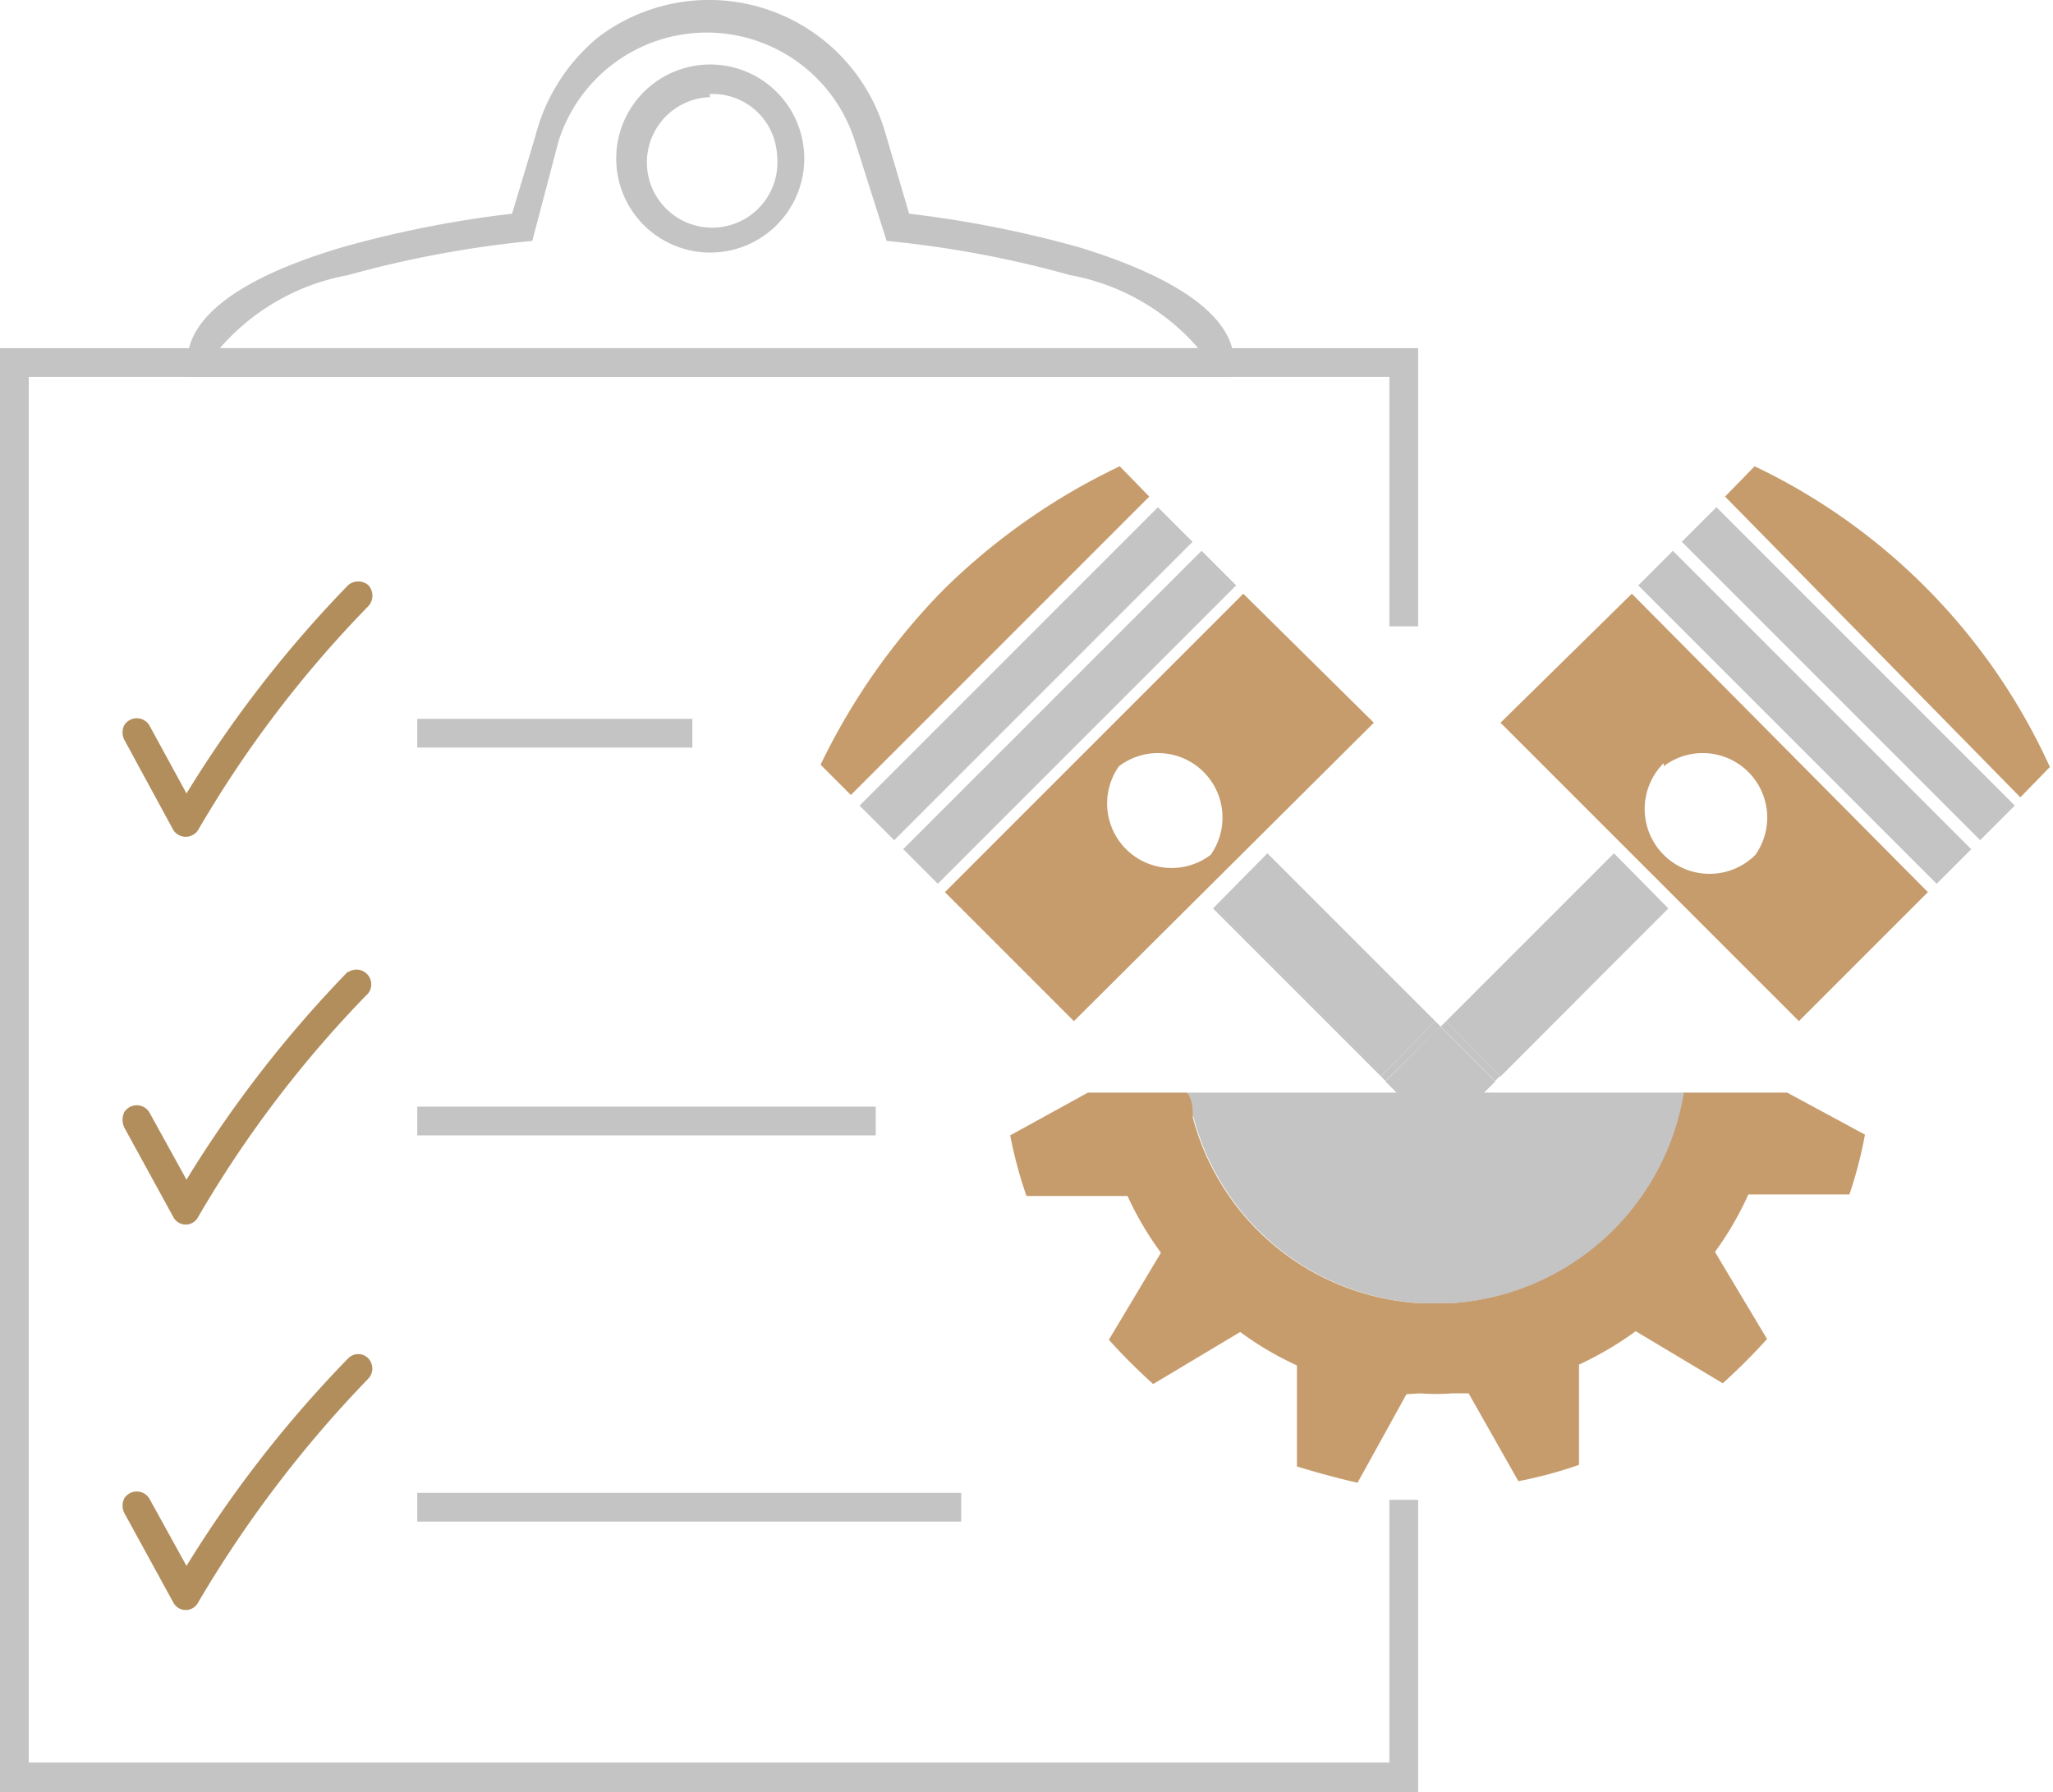 <svg xmlns="http://www.w3.org/2000/svg" viewBox="0 0 26.42 23.06"><defs><style>.cls-1{fill:#c69c6d}.cls-2{fill:#c4c4c4}.cls-3{fill:#b28e5d}</style></defs><g id="Слой_2" data-name="Слой 2"><g id="Слой_11" data-name="Слой 11"><path class="cls-1" d="M16 7.64l-3.84 3.84 1.66 1.66 3.86-3.84zM15.58 11a.83.83 0 01-1.18-1.14.83.83 0 011.18 1.14zm-1.17-5a8.31 8.31 0 00-2.26 1.58 8.44 8.44 0 00-1.59 2.26l.39.39 3.84-3.84z"/><path class="cls-2" transform="rotate(-45 13.21 8.668)" d="M10.49 8.35h5.43v.63h-5.43z"/><path class="cls-2" transform="rotate(-45 13.771 9.226)" d="M11.05 8.91h5.43v.63h-5.43z"/><path class="cls-2" transform="rotate(-45 23.232 9.227)" d="M22.91 6.51h.63v5.43h-.63z"/><path class="cls-1" d="M19.31 9.3l1.51 1.51.82.82 1.51 1.51 1.66-1.66L21 7.64zm2.1.56A.83.83 0 0122.59 11a.83.83 0 01-1.18-1.18zM22.58 6l-.38.39 3.8 3.87.38-.39A7.91 7.91 0 0022.58 6z"/><path class="cls-2" transform="rotate(-45 23.79 8.666)" d="M23.47 5.95h.63v5.43h-.63z"/><path class="cls-2" d="M15.84 4.85H2.41v-.19c0-.58.68-1.09 2-1.48a14 14 0 012.18-.43l.3-1A2.42 2.42 0 017.71.47a2.36 2.36 0 013.68 1.23l.31 1.05a14.25 14.25 0 012.18.43c1.28.39 2 .9 2 1.48zm-13-.37h12.58a2.86 2.86 0 00-1.65-.94 13.62 13.62 0 00-2.36-.44L11 1.81a2 2 0 00-3.81 0L6.85 3.1a13.73 13.73 0 00-2.37.44 2.86 2.86 0 00-1.65.94zm6.3-1.23a1.21 1.21 0 010-2.42 1.21 1.21 0 010 2.42zm0-2A.84.84 0 1010 2a.83.83 0 00-.87-.79zm-3.77 8h3.54v.37H5.37z"/><path class="cls-3" d="M4.48 7.53a15.34 15.34 0 00-2.08 2.68l-.48-.88a.19.19 0 00-.32 0 .21.21 0 000 .19l.63 1.16a.19.19 0 00.32 0A14.69 14.69 0 014.74 7.8a.2.2 0 000-.27.2.2 0 00-.26 0z"/><path class="cls-2" d="M5.37 14.24h5.9v.37h-5.9z"/><path class="cls-3" d="M4.48 12.5a15.34 15.34 0 00-2.08 2.68l-.48-.87a.19.19 0 00-.32 0 .23.23 0 000 .2l.63 1.15a.18.18 0 00.32 0 14.69 14.69 0 012.19-2.88.19.19 0 00-.26-.27z"/><path class="cls-2" d="M5.37 19.21h7v.37h-7z"/><path class="cls-3" d="M4.48 17.48a15.29 15.29 0 00-2.08 2.67l-.48-.87a.19.19 0 00-.32 0 .21.21 0 000 .19l.63 1.15a.18.18 0 00.32 0 15.31 15.31 0 012.19-2.88.19.19 0 000-.26.18.18 0 00-.26 0z"/><path class="cls-2" d="M18.25 8.06V4.48H0v18.58h18.25V19.3h-.37v3.38H.37V4.85h17.51v3.21zm2.22 4.63l-1.16 1.16-.7-.71-.07.07.7.7 1.23-1.22z"/><path class="cls-2" d="M18.47 13.14l-.7.71-1.16-1.16 1.22 1.22.71-.7-.07-.07zm2.3-2.16l-2.16 2.16.7.71 1.16-1.16 1-1-.7-.71z"/><path class="cls-2" d="M16.31 10.98l-.7.71 1 1 1.16 1.16.7-.71-2.16-2.16z"/><path class="cls-2" transform="rotate(-45 18.545 13.918)" d="M18.04 13.41h1v1h-1z"/><path class="cls-2" d="M18.28 16.77h.4a3.24 3.24 0 003-2.71h-6.39c0 .11 0 .21.07.32a3.22 3.22 0 002.92 2.39z"/><path class="cls-1" d="M18.28 17.93a2.67 2.67 0 00.4 0h.22l.64 1.13a5.64 5.64 0 00.78-.21v-1.29a4.38 4.38 0 00.73-.43l1.12.67a7.66 7.66 0 00.57-.57l-.67-1.12a4.2 4.2 0 00.43-.74h1.3a5.41 5.41 0 00.2-.77l-1-.54h-1.33a3.24 3.24 0 01-3 2.71h-.4a3.22 3.22 0 01-2.92-2.39c0-.11 0-.21-.07-.32H14l-1 .55a5.64 5.64 0 00.21.78h1.3a4.11 4.11 0 00.43.73l-.67 1.12a7.66 7.66 0 00.57.57l1.12-.67a4.11 4.11 0 00.73.43v1.3q.39.12.78.21l.63-1.14z"/></g></g></svg>